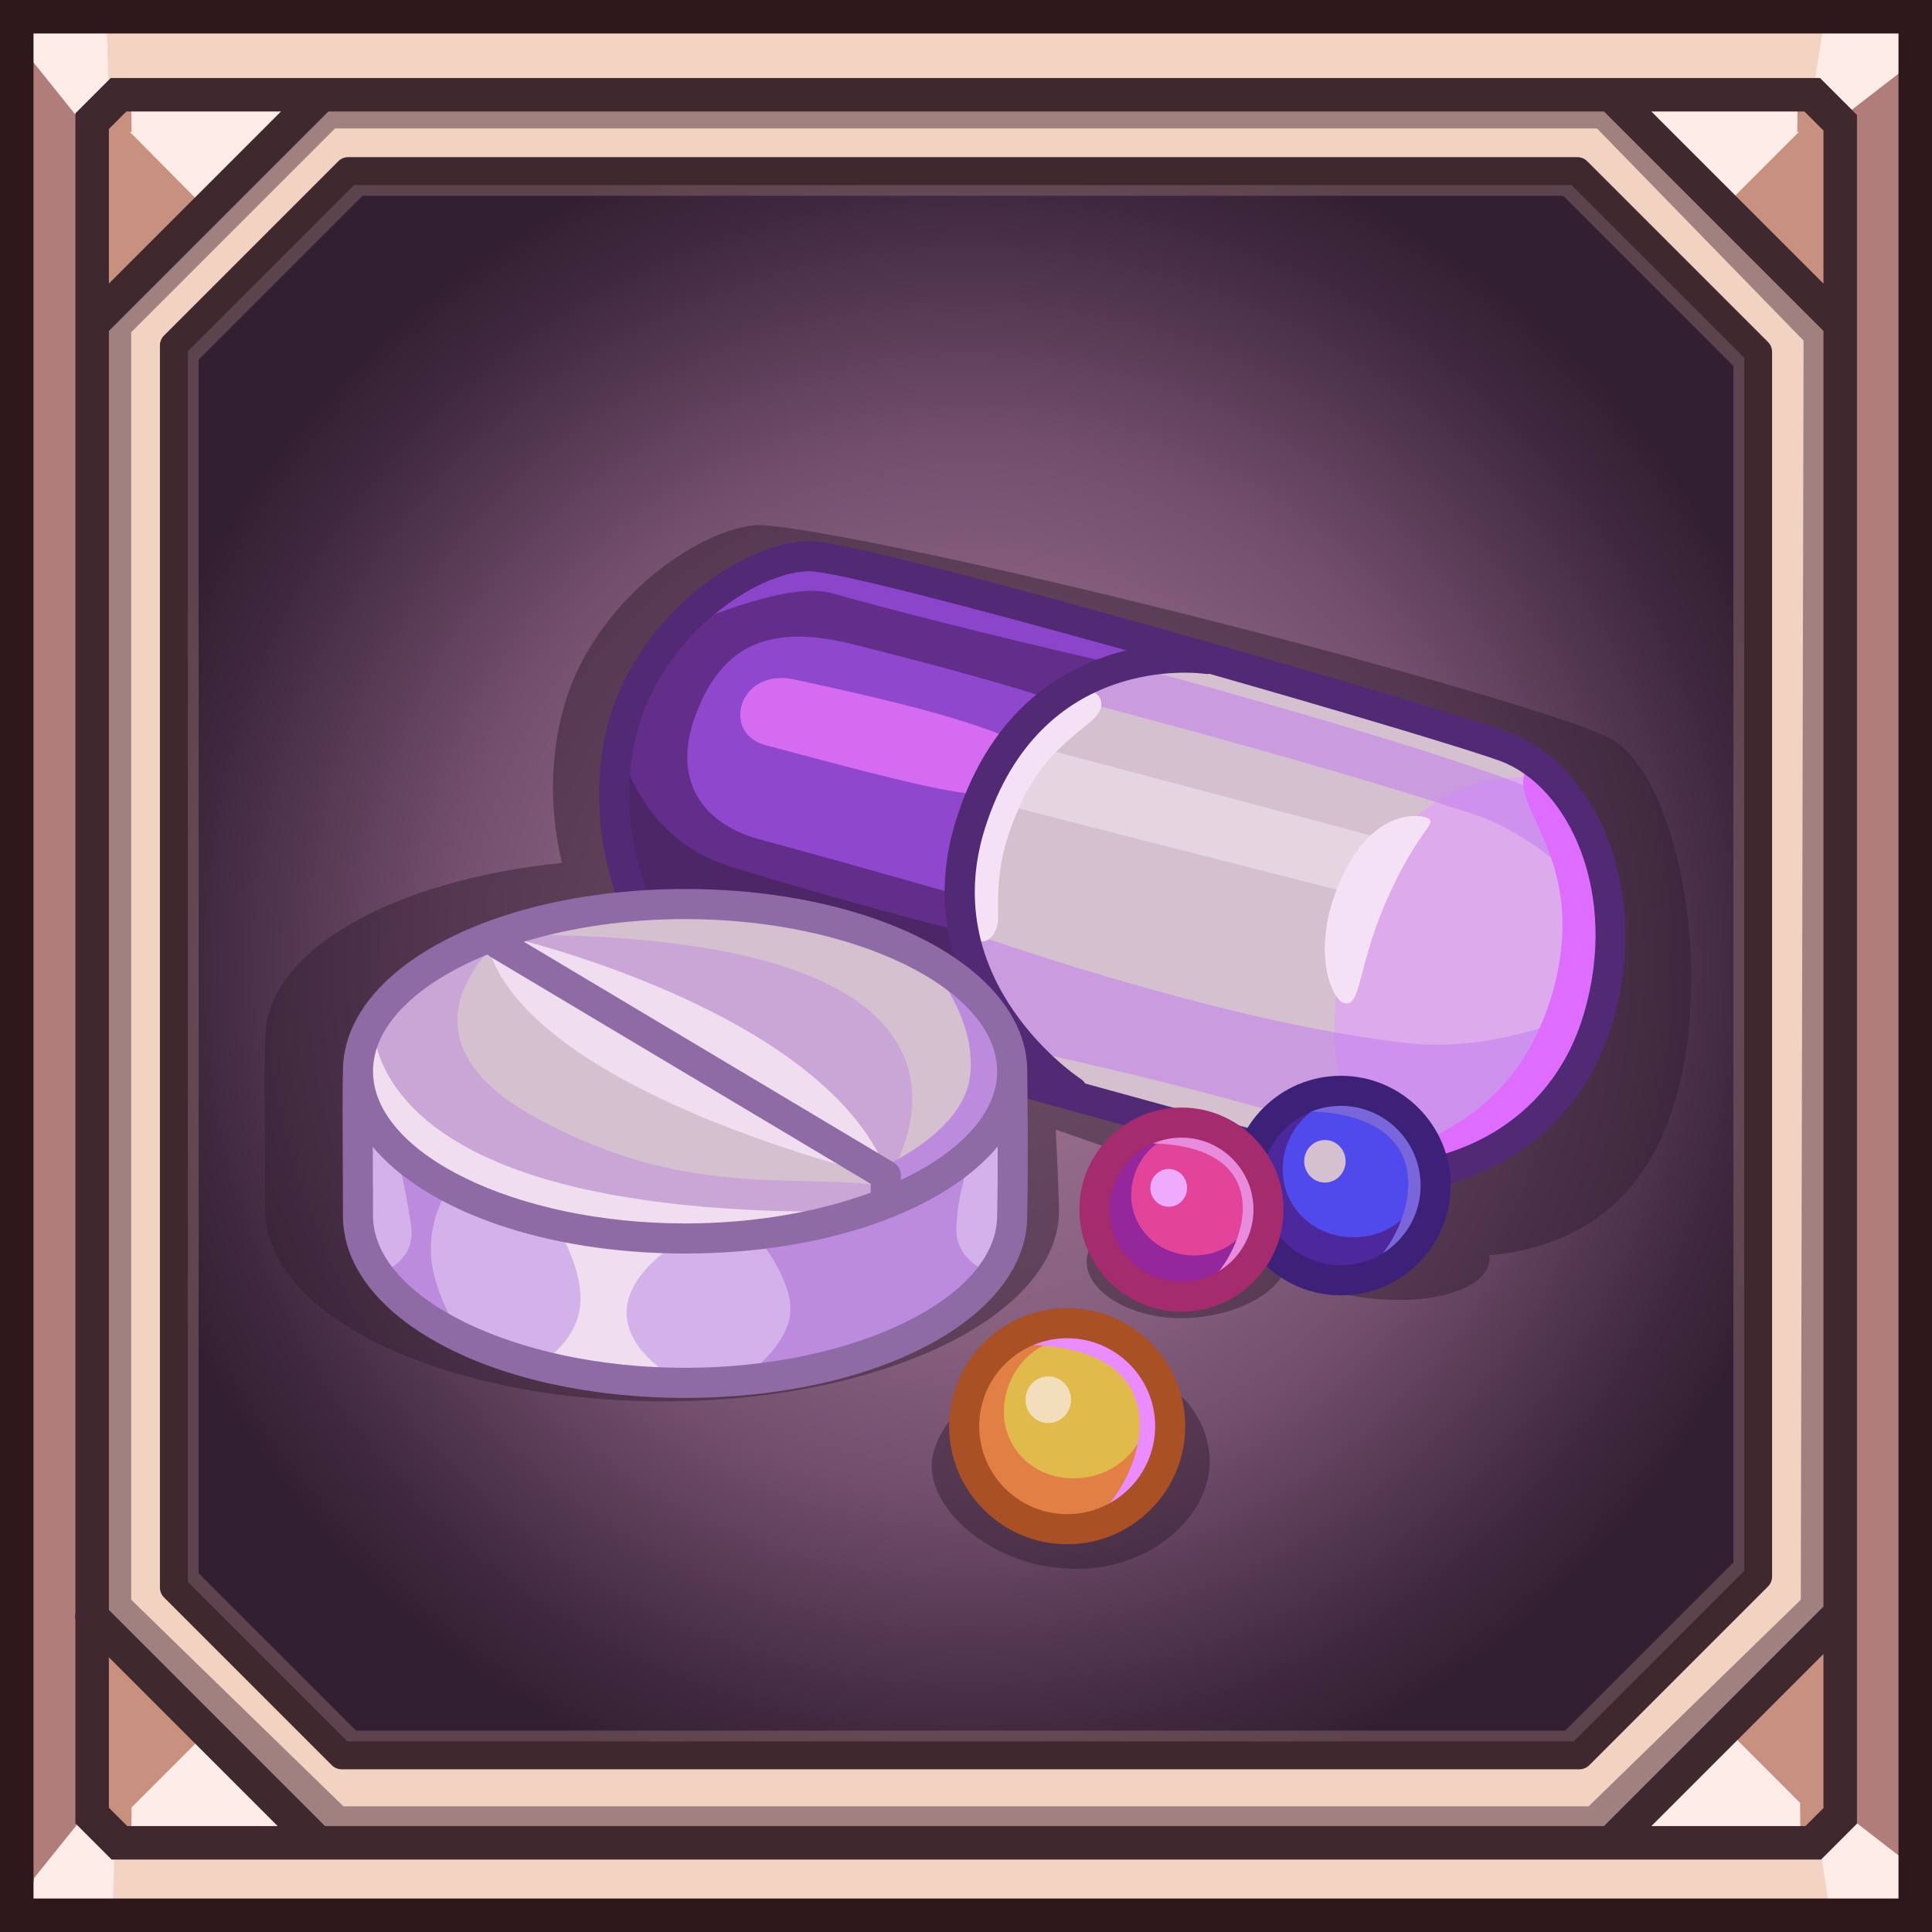 <?xml version="1.0" encoding="iso-8859-1"?>
<!-- Generator: Adobe Illustrator 15.0.0, SVG Export Plug-In . SVG Version: 6.00 Build 0)  -->
<!DOCTYPE svg PUBLIC "-//W3C//DTD SVG 1.1//EN" "http://www.w3.org/Graphics/SVG/1.1/DTD/svg11.dtd">
<svg version="1.1" xmlns:x="http://ns.adobe.com/Extensibility/1.0/" xmlns:i="http://ns.adobe.com/AdobeIllustrator/10.0/" xmlns:graph="http://ns.adobe.com/Graphs/1.0/"
	 xmlns="http://www.w3.org/2000/svg" xmlns:xlink="http://www.w3.org/1999/xlink" x="0px" y="0px" width="512px" height="512px"
	 viewBox="0 0 512 512" style="enable-background:new 0 0 512 512;" xml:space="preserve">
<g id="&#x438;&#x433;&#x440;&#x43E;&#x432;&#x44B;&#x435;_1_">
	<g id="&#x417;&#x430;&#x43B;&#x438;&#x432;&#x43A;&#x430;_&#x446;&#x432;&#x435;&#x442;&#x43E;&#x43C;_1">
		<g>
			<rect x="3.699" y="4.439" style="fill-rule:evenodd;clip-rule:evenodd;fill:#B17D7B;" width="503.121" height="503.121"/>
		</g>
	</g>
	<g id="&#x417;&#x430;&#x43B;&#x438;&#x432;&#x43A;&#x430;_&#x446;&#x432;&#x435;&#x442;&#x43E;&#x43C;_5">
		<g>
			<path style="fill-rule:evenodd;clip-rule:evenodd;fill:#F3D4C3;" d="M484.624,25.156l20.717-20.717H3.699l20.717,20.717H484.624z
				 M24.416,486.844L3.699,507.561h501.642l-20.717-20.717H24.416z"/>
		</g>
	</g>
	
		<g id="&#x417;&#x430;&#x43B;&#x438;&#x432;&#x43A;&#x430;_&#x446;&#x432;&#x435;&#x442;&#x43E;&#x43C;_1_&#x43A;&#x43E;&#x43F;&#x438;&#x44F;_2">
		<g>
			<radialGradient id="SVGID_1_" cx="256.74" cy="256" r="228.076" gradientUnits="userSpaceOnUse">
				<stop  offset="0" style="stop-color:#99708E"/>
				<stop  offset="0.2" style="stop-color:#956D8B"/>
				<stop  offset="0.418" style="stop-color:#886080"/>
				<stop  offset="0.612" style="stop-color:#734E6D"/>
				<stop  offset="0.764" style="stop-color:#573A54"/>
				<stop  offset="0.897" style="stop-color:#40293F"/>
				<stop  offset="1" style="stop-color:#331F32"/>
			</radialGradient>
			<polygon style="fill-rule:evenodd;clip-rule:evenodd;fill:url(#SVGID_1_);" points="432.765,27.924 78.856,27.924 28.664,78.116 
				28.664,435.769 76.972,484.076 433.367,484.076 484.816,432.627 484.816,79.976 			"/>
		</g>
	</g>
	
		<g id="&#x417;&#x430;&#x43B;&#x438;&#x432;&#x43A;&#x430;_&#x446;&#x432;&#x435;&#x442;&#x43E;&#x43C;_1_&#x43A;&#x43E;&#x43F;&#x438;&#x44F;">
		<g>
			<path style="fill-rule:evenodd;clip-rule:evenodd;fill:#F2D2C0;" d="M25.109,24.37v463.26h463.26V24.37H25.109z M466.659,418.566
				l-47.353,47.353H91.283l-44.462-44.462V92.277l46.196-46.196h325.734l47.908,47.907V418.566z"/>
		</g>
	</g>
	<g id="&#x424;&#x438;&#x433;&#x443;&#x440;&#x430;_3">
		<g>
			<path style="fill-rule:evenodd;clip-rule:evenodd;fill:#A18180;" d="M429.873,25.156l-344.047-1.48l-62.15,62.891v342.566
				l59.931,59.19l344.046-0.739l59.931-59.191V84.347L429.873,25.156z M477.226,423.954l-56.231,54.751H91.006l-56.231-54.751
				V88.046l54.012-54.012h334.428l54.751,56.231L477.226,423.954z"/>
		</g>
	</g>
	<g id="&#x417;&#x430;&#x43B;&#x438;&#x432;&#x43A;&#x430;_&#x446;&#x432;&#x435;&#x442;&#x43E;&#x43C;_6">
		<g>
			<path style="fill-rule:evenodd;clip-rule:evenodd;fill:#C7907F;" d="M23.676,86.566l62.52-62.752l-62.52-0.139V86.566z
				 M487.584,23.63l-62.521,0.139l62.521,62.752V23.63z M22.196,488.37l62.521-0.139l-62.521-62.752V488.37z M425.803,488.971
				l62.521,0.139v-62.89L425.803,488.971z"/>
		</g>
	</g>
	
		<g id="&#x417;&#x430;&#x43B;&#x438;&#x432;&#x43A;&#x430;_&#x446;&#x432;&#x435;&#x442;&#x43E;&#x43C;_6_&#x43A;&#x43E;&#x43F;&#x438;&#x44F;">
		<g>
			<path style="fill-rule:evenodd;clip-rule:evenodd;fill:#FDECE7;" d="M54.694,55.434l31.502-31.619l-59.314,3.562L54.694,55.434z
				 M27.964,485.886l56.753,2.346L55.27,458.579L27.964,485.886z M485.117,26.582l-60.054-2.813l31.376,31.491L485.117,26.582z
				 M425.803,488.971l59.314-3.113l-28.158-28.158L425.803,488.971z"/>
		</g>
	</g>
	<g id="&#x424;&#x438;&#x433;&#x443;&#x440;&#x430;_1">
		<g>
			<path style="fill-rule:evenodd;clip-rule:evenodd;fill:#C7907F;" d="M34.774,487.769l0.093-9.156h-8.417L34.774,487.769z
				 M477.04,477.873l0.093,9.155l8.323-9.155H477.04z M476.393,25.804l-0.092,9.156h8.416L476.393,25.804z M26.451,34.96h8.417
				l-0.093-9.156L26.451,34.96z"/>
		</g>
	</g>
	<g id="&#x424;&#x438;&#x433;&#x443;&#x440;&#x430;_2">
		<g>
			<path style="fill-rule:evenodd;clip-rule:evenodd;fill:#FDECE7;" d="M22.597,480.813L9.026,497.72l-1.627,10.285l22.418-0.296
				l0.532-18.644l-3.492-6.957L22.597,480.813z M508.448,495.817l-18.855-14.581l-4.261,4.043l-3.068,4.209l2.646,16.529
				l23.688,1.353L508.448,495.817z M21.002,31.648l4.26-1.295l3.492-6.956L28.222,4.754L5.803,4.458l1.628,10.284L21.002,31.648z
				 M487.997,31.226l18.856-14.581l0.147-11.553l-23.687,1.353l-2.646,16.53l3.069,4.208L487.997,31.226z"/>
		</g>
	</g>
	<g id="&#x417;&#x430;&#x43B;&#x438;&#x432;&#x43A;&#x430;_&#x446;&#x432;&#x435;&#x442;&#x43E;&#x43C;_2">
		<g>
			<path style="fill-rule:evenodd;clip-rule:evenodd;fill:#2F181B;" d="M0,0v512h512V0H0z M503.121,503.121H8.878V8.879h494.243
				V503.121z"/>
		</g>
	</g>
	<g id="&#x417;&#x430;&#x43B;&#x438;&#x432;&#x43A;&#x430;_&#x446;&#x432;&#x435;&#x442;&#x43E;&#x43C;_3">
		<g>
			<path style="fill-rule:evenodd;clip-rule:evenodd;fill:#40292E;" d="M482.33,20.67H29.346l-9.369,9.369v397.468
				c-0.119,0.585-0.119,1.188,0,1.771v53.925l9.606,9.605h453.025l9.507-9.507V30.455L482.33,20.67z M28.855,34.183l4.633-4.634
				h40.974L28.855,75.156V34.183z M33.726,483.931l-4.871-4.871v-39.857l44.728,44.729H33.726z M483.237,479.158l-4.772,4.772
				H437.63l45.607-45.607V479.158z M483.237,425.769l-58.162,58.162H86.139l-57.283-57.283V87.711l58.162-58.162h338.058
				l58.162,58.162V425.769z M483.237,75.156L437.63,29.549h40.558l5.05,5.05V75.156z"/>
		</g>
	</g>
	
		<g id="&#x417;&#x430;&#x43B;&#x438;&#x432;&#x43A;&#x430;_&#x446;&#x432;&#x435;&#x442;&#x43E;&#x43C;_4_&#x43A;&#x43E;&#x43F;&#x438;&#x44F;" style="opacity:0.502;">
		<g>
			<path style="fill-rule:evenodd;clip-rule:evenodd;fill:#876867;" d="M465.59,92.913l-47.243-47.244
				c-0.685-0.685-1.612-1.068-2.579-1.068H94.545c-0.968,0-1.896,0.384-2.58,1.068L46.409,91.227
				c-0.684,0.684-1.069,1.611-1.069,2.579v324.619c0,0.968,0.385,1.896,1.069,2.579l43.847,43.847
				c0.684,0.684,1.612,1.068,2.579,1.068h323.479c0.968,0,1.896-0.385,2.579-1.068l46.696-46.696
				c0.685-0.685,1.069-1.612,1.069-2.58V95.493C466.659,94.525,466.274,93.598,465.59,92.913z M459.363,414.063l-44.56,44.56H94.346
				l-41.709-41.709V95.316l43.419-43.419h318.201l45.106,45.106V414.063z"/>
		</g>
	</g>
	<g id="&#x417;&#x430;&#x43B;&#x438;&#x432;&#x43A;&#x430;_&#x446;&#x432;&#x435;&#x442;&#x43E;&#x43C;_4">
		<g>
			<path style="fill-rule:evenodd;clip-rule:evenodd;fill:#40292E;" d="M468.534,90.633l-47.907-47.907
				c-0.693-0.694-1.635-1.084-2.615-1.084H92.277c-0.981,0-1.922,0.39-2.616,1.084L43.465,88.922
				c-0.693,0.693-1.083,1.635-1.083,2.615v329.18c0,0.981,0.39,1.922,1.083,2.615l44.463,44.463
				c0.694,0.693,1.634,1.084,2.615,1.084h328.023c0.981,0,1.922-0.391,2.615-1.084l47.353-47.353
				c0.694-0.694,1.084-1.635,1.084-2.616V93.248C469.618,92.268,469.229,91.326,468.534,90.633z M462.22,416.295l-45.186,45.185
				H92.075L49.78,419.185V93.07l44.029-44.03h322.67l45.74,45.741V416.295z"/>
		</g>
	</g>
</g>
<g id="&#x418;&#x437;&#x43E;&#x431;&#x440;&#x430;&#x436;&#x435;&#x43D;&#x438;&#x435;_xA0_199_1_">
	<g id="&#x424;&#x438;&#x433;&#x443;&#x440;&#x430;_43_&#x43A;&#x43E;&#x43F;&#x438;&#x44F;_2" style="opacity:0.502;">
		<g>
			<path style="fill-rule:evenodd;clip-rule:evenodd;fill:#331F32;" d="M448.187,257.047c-0.045-2.594-0.16-5.174-0.342-7.724
				c-0.362-5.1-0.99-10.077-1.848-14.816c-3.427-18.968-10.578-34.077-19.228-38.802c-10.568-5.717-70.633-22.674-122.086-35.282
				c-52.709-13.054-96.808-21.759-104.47-21.246c-15.387,1.264-42.439,19.957-50.535,47.329c-1.08,3.621-1.862,7.321-2.374,11.047
				c-0.256,1.862-0.445,3.731-0.569,5.6c-0.063,0.934-0.108,1.868-0.139,2.801c-0.031,0.933-0.045,1.864-0.045,2.794
				c0.004,6.873,0.849,13.636,2.372,19.923c-44.78,4.567-78.633,23.175-78.648,46.726c-0.293,12.723-0.015,23.233-0.028,45.037
				c-0.019,29.318,50.595,52.236,110.583,50.877c57.426-1.303,101.122-24.54,99.795-51.637c-0.165-6.088-0.48-13.312-0.833-20.303
				c19.958,6.928,39.873,13.904,56.339,19.853c2.313,0.832,4.553,1.641,6.716,2.422c-4.595,0.89-8.104,2.258-9.392,4.549
				c-5.156-2.235-12.414-3.237-20.112-3.309c-13.206-0.292-25.769,3.21-25.349,11.849c0.271,8.418,13.922,16.016,29.206,14.385
				c12.008-1.226,20.92-6.674,23.094-12.175c6.855,4.127,17.626,7.377,28.701,7.503c15.202,0.586,26.663-4.742,25.693-11.774
				c18.179-1.675,38.923-10.091,48.266-37.899c3.146-9.099,4.745-19.499,5.15-29.917
				C448.205,262.25,448.231,259.642,448.187,257.047z M280.8,360.468c-17.933,2.886-33.002,15.023-33.938,27.611
				c-0.135,12.892,16.914,27.473,37.725,27.684c21.542,0.521,38.822-16.164,35.637-32.444
				C317.316,367.17,298.964,358.037,280.8,360.468z"/>
		</g>
	</g>
	<g id="&#x424;&#x438;&#x433;&#x443;&#x440;&#x430;_43">
		<g>
			<path style="fill-rule:evenodd;clip-rule:evenodd;fill:#D4C0CF;" d="M409.853,203.935c-15.701-9.127-180.448-56.23-195.643-56.23
				c-15.195,0-42.667,16.697-49.763,44.472c-7.443,29.137,6.021,64.368,23.657,71.344c9.009,3.563,53.613,16.232,94.837,27.612
				c39.471,10.896,76.785,20.763,82.82,20.597c14.642-0.403,43.116-6.358,54.722-34.859
				C431.24,250.452,422.822,211.474,409.853,203.935z"/>
		</g>
	</g>
	<g id="&#x424;&#x438;&#x433;&#x443;&#x440;&#x430;_43_&#x43A;&#x43E;&#x43F;&#x438;&#x44F;">
		<g>
			<path style="fill-rule:evenodd;clip-rule:evenodd;fill:#8F47CD;" d="M258.69,212.888c8.495-24.335,29.878-36.483,46.413-42.413
				c-42.707-12.139-83.676-22.771-90.894-22.771c-15.195,0-42.667,16.697-49.763,44.472c-7.443,29.137,6.021,64.368,23.657,71.344
				c8.942,3.536,52.947,16.043,93.91,27.356C267.154,275.509,246.846,246.82,258.69,212.888z"/>
		</g>
	</g>
	<g id="&#x424;&#x438;&#x433;&#x443;&#x440;&#x430;_49">
		<g>
			<path style="fill-rule:evenodd;clip-rule:evenodd;fill:#D46BF0;" d="M210.523,180.071c-14.793-3.19-19.488,14.251-7.722,17.387
				c27.079,7.216,44.203,11.849,55.536,13.044c1.411-4.318,6.385-9.04,8.312-15.303
				C252.888,189.716,235.921,185.548,210.523,180.071z"/>
		</g>
	</g>
	<g id="&#x424;&#x438;&#x433;&#x443;&#x440;&#x430;_48">
		<g>
			<path style="fill-rule:evenodd;clip-rule:evenodd;fill:#622E8A;" d="M254.862,237.463c0,0-19.936-5.881-53.664-15.048
				c-14.801-4.022-23.771-15.613-16.482-33.882c7.729-19.971,22.382-22.573,41.578-17.736c36.502,9.197,49.288,13.521,51.994,14.488
				c8.626-7.094,18.351-11.775,26.815-14.811c-42.707-12.139-83.676-22.771-90.894-22.771c-15.195,0-42.667,16.697-49.763,44.472
				c-7.443,29.137,6.021,64.368,23.657,71.344c8.942,3.536,52.947,16.043,93.91,27.356
				C249.166,253.714,254.862,237.463,254.862,237.463z"/>
		</g>
	</g>
	<g id="&#x424;&#x438;&#x433;&#x443;&#x440;&#x430;_50">
		<g>
			<path style="fill-rule:evenodd;clip-rule:evenodd;fill:#4C2667;" d="M268.183,274.528c-8.956-12.683-15.064-28.098-15.064-28.098
				s-32.791-8.413-59.928-16.906c-25.259-7.905-29.499-34.01-29.499-34.01s-4.758,25.866,3.847,42.358
				c5.895,11.297,14.835,22.109,14.835,22.109l102.829,31.884C285.203,291.866,274.962,284.13,268.183,274.528z"/>
		</g>
	</g>
	<g id="&#x424;&#x438;&#x433;&#x443;&#x440;&#x430;_51">
		<g>
			<path style="fill-rule:evenodd;clip-rule:evenodd;fill:#8A45CB;" d="M210.85,147.227c-20.327,2.74-30.866,19.492-30.866,19.492
				s27.786-13.053,40.422-9.524c34.77,9.708,74.114,18.492,74.114,18.492l17.536-3.886
				C312.056,171.801,219.821,146.018,210.85,147.227z"/>
		</g>
	</g>
	<g id="&#x424;&#x438;&#x433;&#x443;&#x440;&#x430;_54">
		<g>
			<path style="fill-rule:evenodd;clip-rule:evenodd;fill:#DDAAEC;" d="M410.151,206.658c0,0-35.626-8.272-50.622,34.772
				c-19.551,56.114,15.897,71.609,15.897,71.609s35.085-5.461,48.735-44.47C437.813,229.562,410.151,206.658,410.151,206.658z"/>
		</g>
	</g>
	<g id="&#x424;&#x438;&#x433;&#x443;&#x440;&#x430;_52" style="opacity:0.502;">
		<g>
			<path style="fill-rule:evenodd;clip-rule:evenodd;fill:#BF77EF;" d="M372.917,276.443
				c-50.481-5.661-118.005-30.013-118.005-30.013s0.698,6.847,7.037,18.213c5.078,9.106,9.504,13.522,9.504,13.522
				s30.289,6.63,51.512,12.41c28.054,7.642,59.441,15.706,63.291,15.085c27.051-4.366,39.239-40.1,39.239-40.1
				S399.733,279.451,372.917,276.443z M424.051,239.257c0,0-5.541-25.646-22.219-31.924c-31.515-11.865-98.195-29.803-98.195-29.803
				s-16.641-1.146-23.217,6.726c0,0,67.825,17.513,110.241,31.573C408.832,221.853,424.051,239.257,424.051,239.257z"/>
		</g>
	</g>
	<g id="&#x424;&#x438;&#x433;&#x443;&#x440;&#x430;_53">
		<g>
			<path style="fill-rule:evenodd;clip-rule:evenodd;fill:#DE6DFF;" d="M406.364,200.995c-10.86,11.359,15.242,22.73,5.476,60.648
				c-12.104,44.084-48.42,38.892-41.495,50.4c4.136,0.548,39.08-0.902,53.328-41.506
				C437.922,229.936,414.386,205.18,406.364,200.995z"/>
		</g>
	</g>
	<g id="&#x424;&#x438;&#x433;&#x443;&#x440;&#x430;_56" style="opacity:0.502;">
		<g>
			<polygon style="fill-rule:evenodd;clip-rule:evenodd;fill:#F3EAF3;" points="268.463,196.213 258.6,211.357 360.032,237.264 
				367.505,222.518 			"/>
		</g>
	</g>
	<g id="&#x424;&#x438;&#x433;&#x443;&#x440;&#x430;_55">
		<g>
			<path style="fill-rule:evenodd;clip-rule:evenodd;fill:#F5E1F5;" d="M377.636,216.561c-2.679-0.802-14.567-1.604-22.671,17.35
				c-7.676,17.951-2.109,30.469,0.881,31.767c4.786,2.077,3.883-9.012,11.043-25.777
				C375.723,219.212,382.05,217.881,377.636,216.561z M277.764,185.982c-3.986,2.989-14.717,13.757-20.319,29.829
				c-2.268,6.505-4.359,16.122-2.167,23.13c1.561,15.843,9.453,10.875,9.254,4.054c-0.315-10.893,0.952-17.978,4.554-26.695
				c5.299-12.823,10.523-17.463,19.752-24.886C297.006,184.847,287.063,178.41,277.764,185.982z"/>
		</g>
	</g>
	<g id="&#x417;&#x430;&#x43B;&#x438;&#x432;&#x43A;&#x430;_&#x446;&#x432;&#x435;&#x442;&#x43E;&#x43C;_37">
		<g>
			<path style="fill-rule:evenodd;clip-rule:evenodd;fill:#522974;" d="M400.295,194.18
				c-17.896-6.588-169.769-50.763-185.861-50.763c-16.689,0-45.812,19.101-53.458,49.031c-7.55,29.556,5.03,65.298,25.887,73.546
				c18.672,7.385,163.625,46.815,175.604,49.364c1.893,0.403,4.067,0.607,6.467,0.607c15.585,0,47.851-9.396,58.425-44.955
				C438.078,234.96,422.019,202.179,400.295,194.18z M189.794,258.581c-15.326-6.062-28.07-36.856-21.095-64.16
				c6.609-25.869,31.903-43.032,45.734-43.032c6.621,0,44.375,9.885,84.064,20.967c-15.701,3.846-35.602,14.803-45.063,44.723
				c-9.607,30.387,5.127,53.014,16.771,65.238C233.185,271.972,197.714,261.714,189.794,258.581z M419.717,268.737
				c-9.234,31.052-37.257,39.257-50.784,39.257c-1.815,0-3.478-0.149-4.808-0.433c-7.197-1.531-40.682-10.494-76.541-20.414
				c-0.3-0.481-0.697-0.912-1.207-1.24c-0.385-0.249-38.331-25.343-25.341-66.426c14.741-46.624,56.638-41.145,58.427-40.887
				c0.381,0.057,0.752,0.038,1.115-0.012c35.867,10.219,68.86,20.095,76.961,23.077
				C415.876,208.411,429.162,236.976,419.717,268.737z"/>
		</g>
	</g>
	<g id="&#x424;&#x438;&#x433;&#x443;&#x440;&#x430;_44_&#x43A;&#x43E;&#x43F;&#x438;&#x44F;">
		<g>
			<path style="fill-rule:evenodd;clip-rule:evenodd;fill:#D3B2E9;" d="M268.463,283.422c0-7.647-3.789-14.844-10.463-21.123
				c-1.334-1.256-2.784-2.475-4.341-3.653c-1.558-1.179-3.224-2.317-4.99-3.411c-3.534-2.189-7.47-4.201-11.751-6.008
				c-2.141-0.903-4.368-1.755-6.673-2.551c-8.071-2.787-17.109-4.898-26.803-6.173c-6.924-0.911-14.184-1.396-21.664-1.396
				c-47.876,0-86.687,19.841-86.687,44.314c-0.219,10.894,0,19.841,0,38.262c0,24.475,38.811,44.315,86.687,44.315
				c47.875,0,86.686-19.841,86.686-44.315C268.723,309.636,268.583,292.569,268.463,283.422z"/>
		</g>
	</g>
	<g id="&#x424;&#x438;&#x433;&#x443;&#x440;&#x430;_44">
		<g>
			<ellipse style="fill-rule:evenodd;clip-rule:evenodd;fill:#D4C0CF;" cx="181.777" cy="283.422" rx="86.687" ry="44.315"/>
		</g>
	</g>
	<g id="&#x424;&#x438;&#x433;&#x443;&#x440;&#x430;_59">
		<g>
			<path style="fill-rule:evenodd;clip-rule:evenodd;fill:#BD8BDE;" d="M104.08,304.588c-0.066-0.062-0.101-0.073-0.101-0.073
				L104.08,304.588z M118.705,315.332l-14.625-10.744c0.437,0.413,2.278,3.111,4.853,20.263c1.323,8.813-6.802,11.888-6.802,11.888
				l1.433,4.44l19.724,14.557c0,0-8.806-12.479-9.123-24.04C113.906,322.219,118.705,315.332,118.705,315.332z M268.443,283.789
				c-0.055-21.035-26.285-33.372-26.285-33.372s17.559,17.281,14.832,35.35c-2.316,15.348-25.194,24.434-25.194,24.434l1.594,7.174
				c0,0,12.772-3.494,22.899-11.528c-4.158,3.568-9.336,7.333-15.204,10.128c-18.071,8.605-41.174,10.966-41.174,10.966
				s9.276,10.388,9.561,19.675c0.34,11.078-16.038,21.078-16.038,21.078s29.308-3.839,50.21-13.932
				c8.42-4.065,14.602-11.109,18.438-16.568c-2.112-0.833-8.632-3.991-8.632-11.315c0-8.802,3.687-18.732,3.687-18.732l9.333-9.565
				l0.305,18.921l0.094-21.445c0,0-2.15,2.763-5.875,6.452C265.355,296.79,268.463,290.933,268.443,283.789z"/>
		</g>
	</g>
	
		<g id="&#x418;&#x437;&#x43E;&#x431;&#x440;&#x430;&#x436;&#x435;&#x43D;&#x438;&#x435;_xA0_180" style="display:none;opacity:0.502;">
		<g style="display:inline;">
			<path style="fill-rule:evenodd;clip-rule:evenodd;fill:#F0DDF0;" d="M158.686,294.334
				c-28.886-14.736-41.708-39.782-41.708-39.782l-13.866,10.811c0,0,34.536,18.801,55.813,34.831
				c20.559,15.488,27.884,28.225,27.884,28.225s8.575,1.318,21.833-2.732c15.818-4.833,19.168-4.99,19.168-4.99
				S189.458,310.032,158.686,294.334z"/>
		</g>
	</g>
	<g id="&#x424;&#x438;&#x433;&#x443;&#x440;&#x430;_62" style="opacity:0.502;">
		<g>
			<path style="fill-rule:evenodd;clip-rule:evenodd;fill:#BD8BDE;" d="M133.285,248.357c0,0-23.259,7.53-32.768,20.118
				c-9.012,11.931-9.589,33.622,18.944,46.229c58.001,25.627,110.441,7.236,115.971-0.336c-24.91-3.654-52.978,3.784-93.151-18.009
				C100.903,273.913,133.285,248.357,133.285,248.357z M134.879,247.727l100.105,65.131
				C234.984,312.857,280.652,247.096,134.879,247.727z"/>
		</g>
	</g>
	<g id="&#x424;&#x438;&#x433;&#x443;&#x440;&#x430;_60">
		<g>
			<path style="fill-rule:evenodd;clip-rule:evenodd;fill:#F0DDF0;" d="M234.187,311.795l-105.219-62.176
				C138.732,289.525,234.187,311.795,234.187,311.795z M133.75,248.025l102.031,64.566
				C220.586,267.903,133.75,248.025,133.75,248.025z M133.991,308.868c-38.76-15.444-35.015-39.869-35.015-39.869
				s-23.685,29.328,36.604,52.255c3.801,1.445,7.757,2.609,11.802,3.535c2.568,4.313,7.113,13.188,6.391,20.987
				c-0.995,10.742-11.802,16.286-11.802,16.286s10.871,2.656,18.906,3.774c8.931,1.242,19.604,0.461,19.604,0.461
				s-15.055-7.738-14.407-19.097c0.647-11.359,15.901-19.314,15.901-19.314l-0.429-0.067c27.375-0.616,50.846-7.106,50.846-7.106
				S172.751,324.313,133.991,308.868z"/>
		</g>
	</g>
	<g id="&#x417;&#x430;&#x43B;&#x438;&#x432;&#x43A;&#x430;_&#x446;&#x432;&#x435;&#x442;&#x43E;&#x43C;_38">
		<g>
			<path style="fill-rule:evenodd;clip-rule:evenodd;fill:#8E6BA5;" d="M272.226,283.896c0-27.085-39.828-48.301-90.672-48.301
				s-90.672,21.216-90.671,48.22c-0.138,6.838-0.105,12.76-0.059,20.955c0.027,4.858,0.058,10.45,0.058,17.388
				c0,27.085,39.828,48.3,90.672,48.3s90.672-21.215,90.67-48.214C272.516,308.717,272.299,289.432,272.226,283.896z
				 M181.553,243.566c44.811,0,82.669,18.454,82.7,40.355c-0.016,11.15-9.898,21.41-25.516,28.79l0.009-1.212
				c0.011-1.413-0.729-2.728-1.943-3.451l-97.973-58.479C151.389,245.776,166.054,243.566,181.553,243.566z M129.176,252.961
				c0.214,0.205,0.448,0.396,0.714,0.554l100.868,60.209l-0.018,2.34c-13.855,5.102-30.944,8.161-49.187,8.161
				c-44.829,0-82.701-18.469-82.701-40.329C98.852,271.627,110.784,260.428,129.176,252.961z M264.254,322.157
				c0,21.86-37.872,40.329-82.701,40.329s-82.701-18.469-82.701-40.329c0-6.955-0.031-12.561-0.058-17.433
				c-0.001-0.271-0.003-0.522-0.004-0.79c14.043,16.81,45.42,28.262,82.764,28.262c37.416,0,68.843-11.497,82.845-28.359
				C264.406,310.007,264.373,316.567,264.254,322.157z"/>
		</g>
	</g>
	<g id="&#x424;&#x438;&#x433;&#x443;&#x440;&#x430;_45">
		<g>
			<circle style="fill-rule:evenodd;clip-rule:evenodd;fill:#4D279C;" cx="356.396" cy="313.787" r="25.109"/>
		</g>
	</g>
	<g id="&#x424;&#x438;&#x433;&#x443;&#x440;&#x430;_57">
		<g>
			<path style="fill-rule:evenodd;clip-rule:evenodd;fill:#5049EB;" d="M357.799,291.385c-10.992,0-17.877,9.135-17.877,18.642
				c0,9.506,7.814,17.877,18.807,17.877s18.939-8.637,18.939-18.143C377.668,300.254,368.791,291.385,357.799,291.385z"/>
		</g>
	</g>
	<g id="&#x424;&#x438;&#x433;&#x443;&#x440;&#x430;_58">
		<g>
			<ellipse style="fill-rule:evenodd;clip-rule:evenodd;fill:#D4C0CF;" cx="351.114" cy="307.752" rx="5.487" ry="5.637"/>
		</g>
	</g>
	<g id="&#x417;&#x430;&#x43B;&#x438;&#x432;&#x43A;&#x430;_&#x446;&#x432;&#x435;&#x442;&#x43E;&#x43C;_42">
		<g>
			<path style="fill-rule:evenodd;clip-rule:evenodd;fill:#7966DA;" d="M375.755,300.062c-12.604-17.288-32.562-7.627-32.781-5.595
				c43.854-0.781,30.609,34.347,18.175,42.976c-1.734,4.085,12.926-4.608,16.797-12.042
				C381.804,317.99,381.14,307.446,375.755,300.062z"/>
		</g>
	</g>
	<g id="&#x417;&#x430;&#x43B;&#x438;&#x432;&#x43A;&#x430;_&#x446;&#x432;&#x435;&#x442;&#x43E;&#x43C;_39">
		<g>
			<path style="fill-rule:evenodd;clip-rule:evenodd;fill:#3D2179;" d="M355.35,285.091c-16.044,0-29.096,13.052-29.096,29.095
				c0,16.044,13.052,29.096,29.096,29.096c16.043,0,29.095-13.052,29.095-29.096C384.444,298.143,371.393,285.091,355.35,285.091z
				 M355.35,335.31c-11.647,0-21.124-9.477-21.124-21.124c0-11.646,9.477-21.123,21.124-21.123c11.646,0,21.123,9.477,21.123,21.123
				C376.473,325.833,366.996,335.31,355.35,335.31z"/>
		</g>
	</g>
	<g id="&#x424;&#x438;&#x433;&#x443;&#x440;&#x430;_45_&#x43A;&#x43E;&#x43F;&#x438;&#x44F;">
		<g>
			<circle style="fill-rule:evenodd;clip-rule:evenodd;fill:#95279C;" cx="314.414" cy="320.164" r="22.303"/>
		</g>
	</g>
	<g id="&#x424;&#x438;&#x433;&#x443;&#x440;&#x430;_57_&#x43A;&#x43E;&#x43F;&#x438;&#x44F;">
		<g>
			<path style="fill-rule:evenodd;clip-rule:evenodd;fill:#E14499;" d="M315.66,300.266c-9.764,0-15.879,8.114-15.879,16.558
				c0,8.444,6.941,15.879,16.705,15.879s16.822-7.671,16.822-16.114C333.309,308.144,325.424,300.266,315.66,300.266z"/>
		</g>
	</g>
	<g id="&#x424;&#x438;&#x433;&#x443;&#x440;&#x430;_58_&#x43A;&#x43E;&#x43F;&#x438;&#x44F;">
		<g>
			<ellipse style="fill-rule:evenodd;clip-rule:evenodd;fill:#EEAAFD;" cx="309.723" cy="314.804" rx="4.873" ry="5.007"/>
		</g>
	</g>
	
		<g id="&#x417;&#x430;&#x43B;&#x438;&#x432;&#x43A;&#x430;_&#x446;&#x432;&#x435;&#x442;&#x43E;&#x43C;_42_&#x43A;&#x43E;&#x43F;&#x438;&#x44F;">
		<g>
			<path style="fill-rule:evenodd;clip-rule:evenodd;fill:#E98BDC;" d="M331.609,307.973c-11.195-15.355-28.922-6.774-29.117-4.969
				c38.952-0.695,27.188,30.507,16.143,38.171c-1.539,3.629,11.482-4.093,14.92-10.695
				C336.982,323.896,336.393,314.532,331.609,307.973z"/>
		</g>
	</g>
	<g id="&#x417;&#x430;&#x43B;&#x438;&#x432;&#x43A;&#x430;_&#x446;&#x432;&#x435;&#x442;&#x43E;&#x43C;_40">
		<g>
			<path style="fill-rule:evenodd;clip-rule:evenodd;fill:#A42B6D;" d="M313.102,293.511c-14.916,0-27.052,12.136-27.052,27.052
				c0,14.917,12.136,27.053,27.052,27.053s27.053-12.136,27.053-27.053C340.154,305.646,328.018,293.511,313.102,293.511z
				 M313.102,339.644c-10.521,0-19.08-8.56-19.08-19.081c0-10.521,8.559-19.08,19.08-19.08s19.082,8.56,19.082,19.08
				C332.184,331.084,323.623,339.644,313.102,339.644z"/>
		</g>
	</g>
	<g id="&#x424;&#x438;&#x433;&#x443;&#x440;&#x430;_45_&#x43A;&#x43E;&#x43F;&#x438;&#x44F;_2">
		<g>
			<circle style="fill-rule:evenodd;clip-rule:evenodd;fill:#E17F44;" cx="283.592" cy="377.557" r="27.534"/>
		</g>
	</g>
	<g id="&#x424;&#x438;&#x433;&#x443;&#x440;&#x430;_57_&#x43A;&#x43E;&#x43F;&#x438;&#x44F;_2">
		<g>
			<path style="fill-rule:evenodd;clip-rule:evenodd;fill:#E0BA4B;" d="M304.377,371.78c-0.533-9.221-9.4-17.312-20.018-17.082
				c-10.881,0.235-18.07,9.301-18.323,18.972c-0.265,10.098,8.062,18.816,19.842,18.063
				C297.35,390.998,304.932,381.391,304.377,371.78z"/>
		</g>
	</g>
	<g id="&#x424;&#x438;&#x433;&#x443;&#x440;&#x430;_58_&#x43A;&#x43E;&#x43F;&#x438;&#x44F;_2">
		<g>
			<ellipse style="fill-rule:evenodd;clip-rule:evenodd;fill:#F3DEBC;" cx="277.801" cy="370.939" rx="6.018" ry="6.181"/>
		</g>
	</g>
	
		<g id="&#x417;&#x430;&#x43B;&#x438;&#x432;&#x43A;&#x430;_&#x446;&#x432;&#x435;&#x442;&#x43E;&#x43C;_42_&#x43A;&#x43E;&#x43F;&#x438;&#x44F;_2">
		<g>
			<path style="fill-rule:evenodd;clip-rule:evenodd;fill:#EA8BFF;" d="M304.82,362.506c-13.82-18.957-35.705-8.363-35.945-6.135
				c48.088-0.857,33.564,37.662,19.929,47.124c-1.901,4.48,14.175-5.053,18.419-13.204
				C311.453,382.165,310.726,370.604,304.82,362.506z"/>
		</g>
	</g>
	<g id="&#x417;&#x430;&#x43B;&#x438;&#x432;&#x43A;&#x430;_&#x446;&#x432;&#x435;&#x442;&#x43E;&#x43C;_41">
		<g>
			<path style="fill-rule:evenodd;clip-rule:evenodd;fill:#A95024;" d="M282.812,346.669c-17.252,0-31.287,14.035-31.287,31.286
				c0,17.252,14.035,31.287,31.287,31.287c17.251,0,31.286-14.035,31.286-31.287C314.098,360.704,300.063,346.669,282.812,346.669z
				 M282.812,401.271c-12.856,0-23.315-10.459-23.315-23.316c0-12.856,10.459-23.315,23.315-23.315s23.315,10.459,23.315,23.315
				C306.127,390.813,295.668,401.271,282.812,401.271z"/>
		</g>
	</g>
</g>
</svg>
